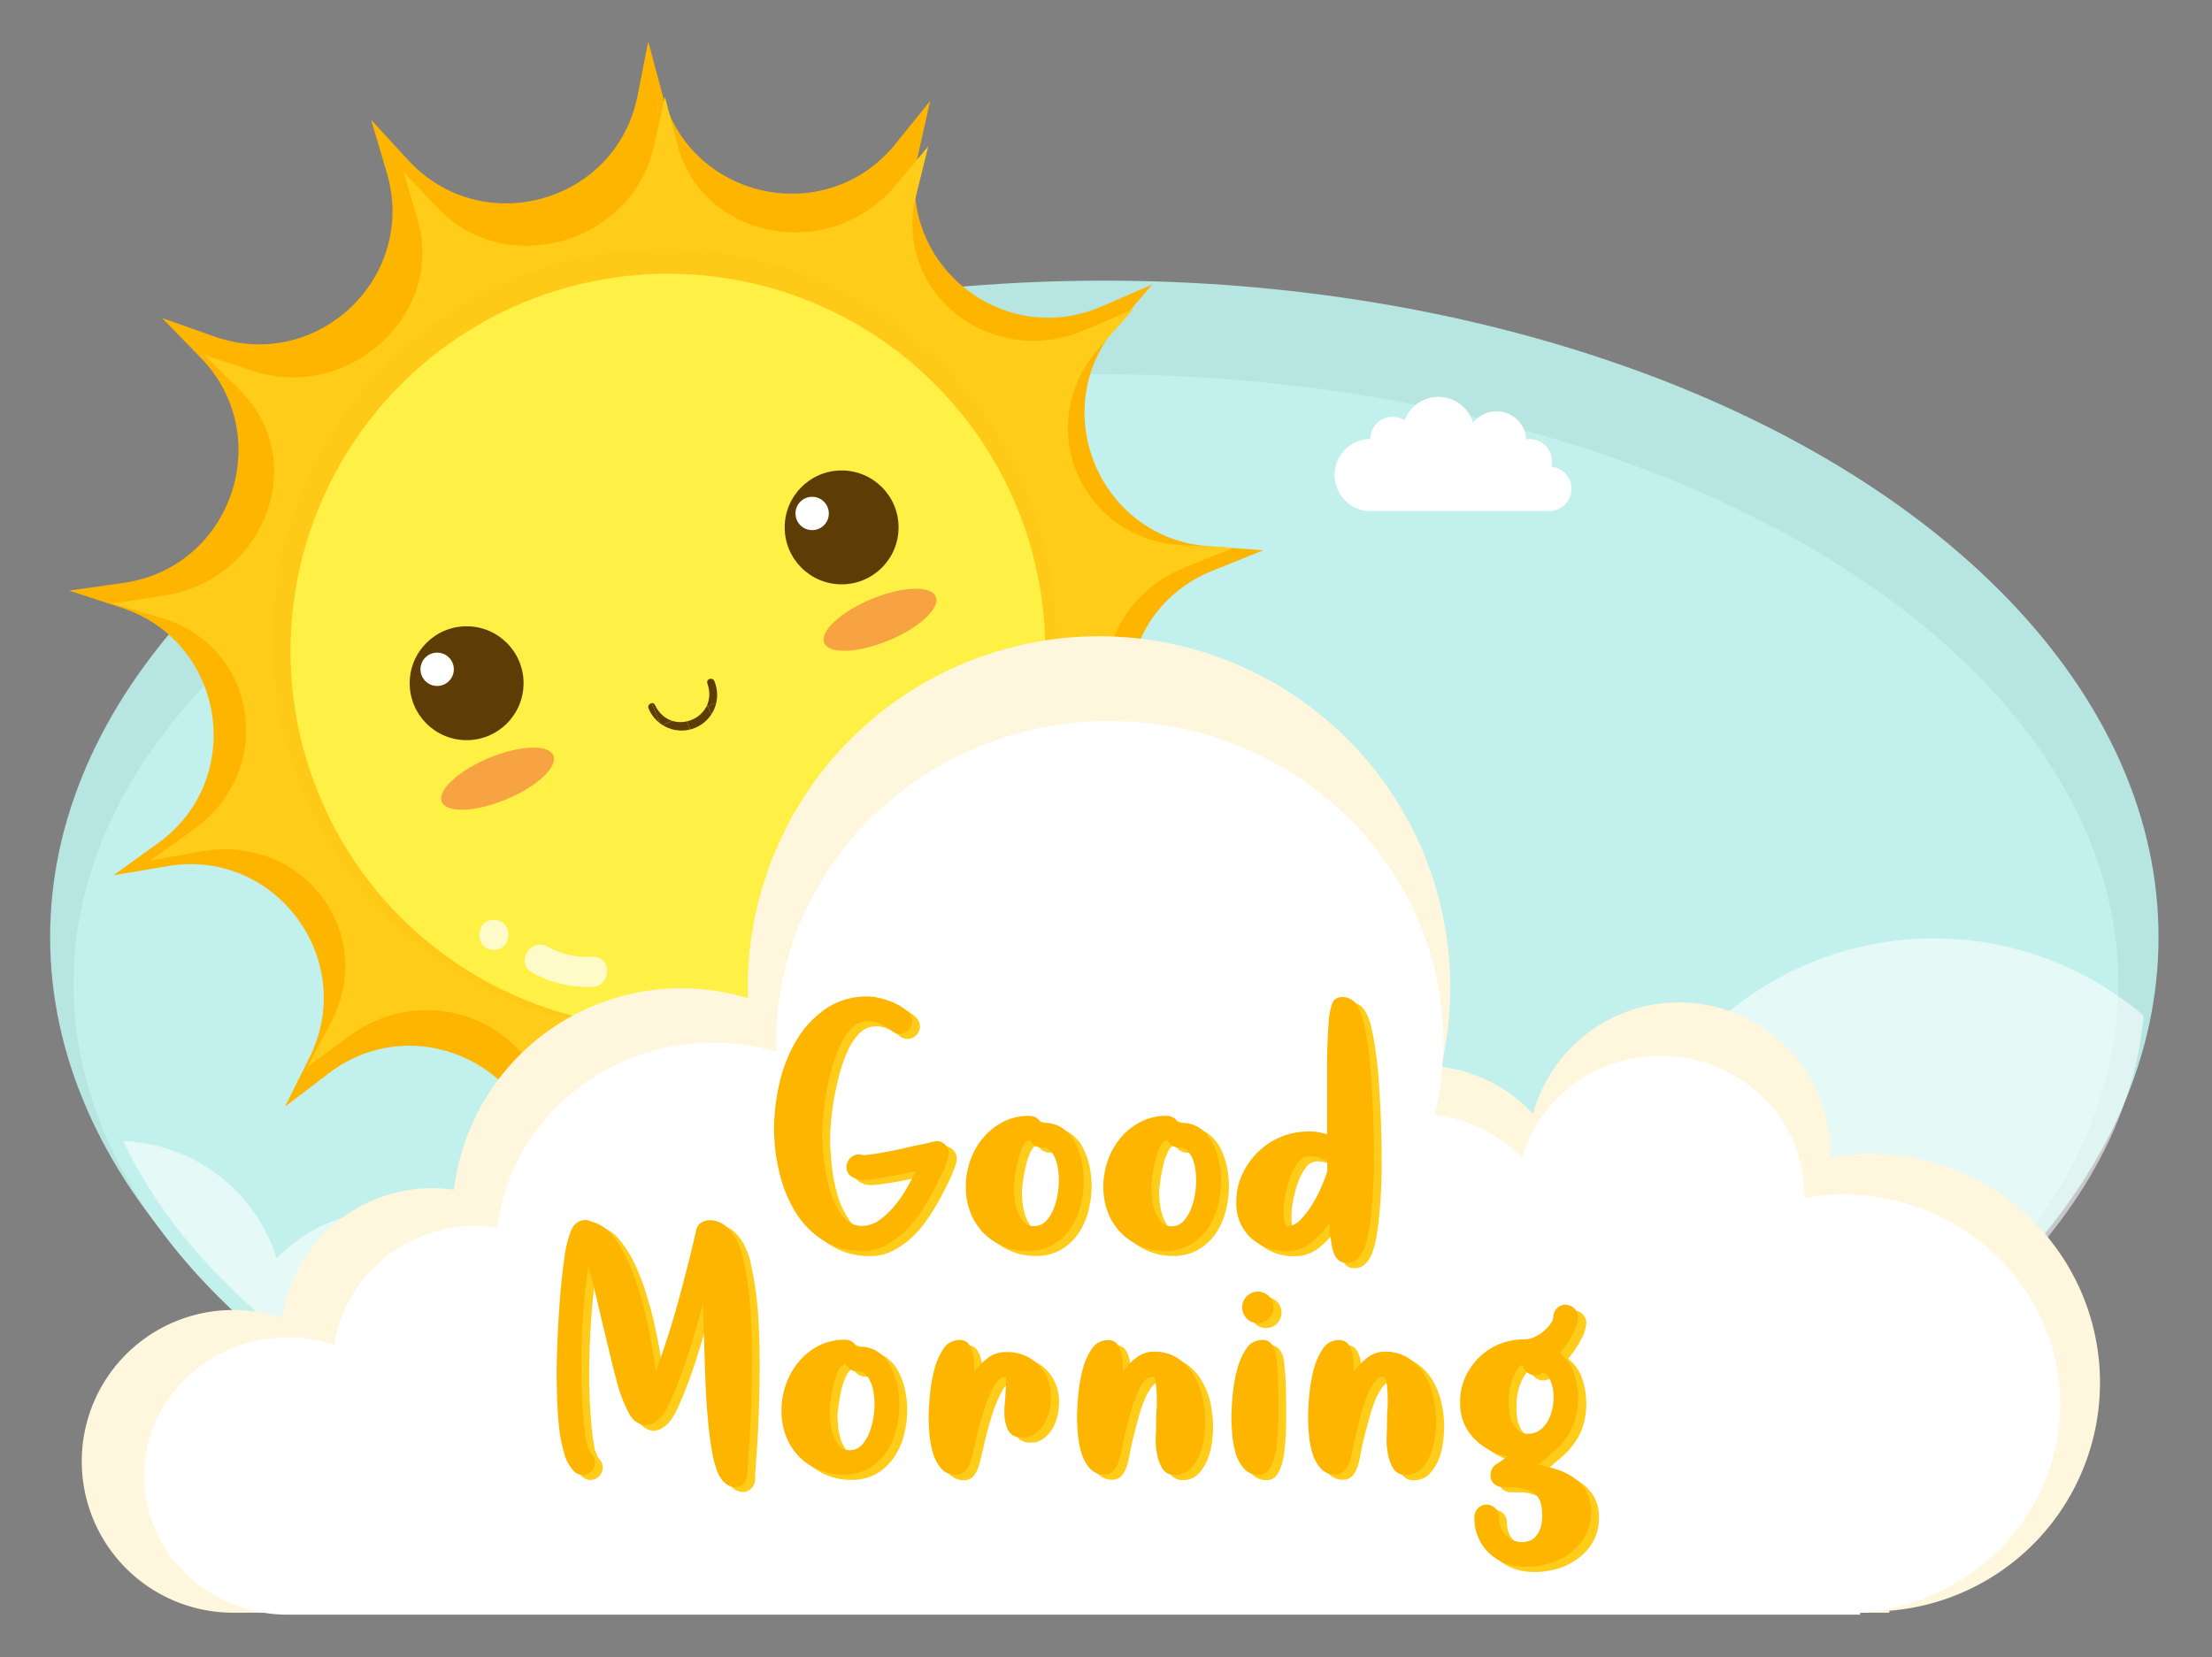 <svg xmlns="http://www.w3.org/2000/svg" xmlns:xlink="http://www.w3.org/1999/xlink" viewBox="0 0 662 496"><rect x="0" y="0" width="662" height="496" fill="#808080" stroke="none"/><defs><style>.cls-1{fill:none;}.cls-2{fill:#b7e5e2;}.cls-3{fill:#c2f0ed;}.cls-4,.cls-6{fill:#fff;}.cls-5{clip-path:url(#clip-path);}.cls-6{opacity:0.57;}.cls-7{fill:#fdb500;}.cls-8{fill:#ffcd19;}.cls-9{fill:#e5d439;}.cls-10{opacity:0.5;}.cls-11{fill:#ffca17;}.cls-12{fill:#fef045;}.cls-13{fill:#5d3c06;}.cls-14{fill:#f7a341;}.cls-15{clip-path:url(#clip-path-2);}.cls-16{opacity:0.71;}.cls-17{fill:#fff6de;}.cls-18{clip-path:url(#clip-path-3);}</style><clipPath id="clip-path"><ellipse class="cls-1" cx="334" cy="294.5" rx="308" ry="178.5"/></clipPath><clipPath id="clip-path-2"><path class="cls-1" d="M211.68,204.5C215.42,215,200.75,221.05,196,211c-.6-1.26-2.48-.16-1.88,1.1a10.66,10.66,0,0,0,19.69-8.19c-.47-1.31-2.57-.75-2.1.58Z"/></clipPath><clipPath id="clip-path-3"><ellipse class="cls-1" cx="1043" cy="294.5" rx="308" ry="178.5"/></clipPath></defs><title>Greeting-morning</title><g id="Layer_1" data-name="Layer 1"><ellipse class="cls-2" cx="330.5" cy="280.5" rx="315.5" ry="196.5"/><ellipse class="cls-3" cx="328" cy="294.5" rx="306" ry="182.5"/><path class="cls-4" d="M464.28,139.71a6.55,6.55,0,0,0,.2-1.6,6.67,6.67,0,0,0-6.66-6.67,7.33,7.33,0,0,0-1.06.09,8.91,8.91,0,0,0-15.92-5,10.78,10.78,0,0,0-20.45-.7,6.67,6.67,0,0,0-10.29,5.59,10.78,10.78,0,0,0-.71,21.53v0h54.18a6.66,6.66,0,0,0,.71-13.29Z"/><g class="cls-5"><path class="cls-6" d="M711.47,409.45a33,33,0,0,0-37.3-48.19,96.82,96.82,0,0,0-182.53-25.82,46.33,46.33,0,0,0-49.42,7.09,46.39,46.39,0,0,0-81.82-14.28,93.54,93.54,0,0,0-64.28-24.94c-30.9,0-58.16,14.38-74.37,36.28A46.35,46.35,0,0,0,149,375.92a46.37,46.37,0,0,0-66.19.75,50.2,50.2,0,1,0-95.08,32.17A33.07,33.07,0,0,0-44.55,441.9,33.1,33.1,0,0,0-11.45,475H704.89a33.1,33.1,0,0,0,6.58-65.55Z"/></g><path class="cls-7" d="M362.79,170.87l15.29-6.16-16.44-1.22C329,161.07,313,122.65,334.13,97.74l10.68-12.57-15.13,6.56c-30,13-62.09-13.53-54.91-45.43l3.61-16.09L268,43.05c-20.52,25.47-61.26,16.87-69.74-14.71L194,12.41l-3.19,16.18C184.5,60.68,144.43,72,122.24,48L111.06,35.86l4.69,15.81c9.31,31.35-20.92,60-51.72,49L48.49,95.18,60,107c22.81,23.44,9.37,62.85-23,67.46l-16.32,2.32,15.67,5.12c31.09,10.15,37.5,51.3,11,70.43L33.93,262l16.26-2.75c32.24-5.46,57,28,42.44,57.26l-7.36,14.75,13.12-10c26-19.82,63.52-1.72,64.19,31l.34,16.49,7-14.95c13.82-29.63,55.44-31,71.23-2.4l8,14.44-.78-16.47c-1.53-32.67,34.67-53.25,62-35.24L324,323.16l-8.34-14.23c-16.54-28.21,5.95-63.26,38.49-60l16.4,1.65-14-8.72C328.83,224.58,332.46,183.09,362.79,170.87Z"/><path class="cls-8" d="M354.71,169.78,369.16,164l-15.41-.83c-30.54-1.67-45-36.21-24.73-59.12l10.21-11.55-14.29,6.19c-28.34,12.27-58-11.26-50.76-40.27l3.64-14.63-9.9,11.8C248.27,78.93,210.2,71.8,202.76,43.33L199,29l-3.26,14.7c-6.45,29.16-44.21,40.06-64.63,18.66l-10.29-10.8L125,65.79C133.2,94,104.4,120.47,75.68,111L61.2,106.28l10.6,10.51c21,20.86,7.77,56.78-22.66,61.47l-15.35,2.37L48.41,185c29,8.7,34.34,45.86,9.16,63.61l-12.7,9,15.29-2.76c30.32-5.46,53,24.44,38.88,51.18L91.9,319.48l12.46-9.26c24.71-18.37,59.6-2.58,59.7,27l.05,14.93,6.78-13.65c13.44-27.06,52.49-29,66.84-3.32L245,348.15l-.46-14.91c-.91-29.56,33.37-48.79,58.67-32.91l12.75,8-7.59-12.75c-15.05-25.28,6.6-57.39,37.06-54.95l15.36,1.23-13-7.68C322,219,326.08,181.34,354.71,169.78Z"/><ellipse class="cls-9" cx="197.06" cy="195.68" rx="106.09" ry="105.99" transform="translate(-60.01 90.61) rotate(-22.57)"/><g class="cls-10"><path class="cls-4" d="M196.94,35.41s.05-6.7,0-6.7-.06,6.7,0,6.7Z"/></g><circle class="cls-11" cx="198.84" cy="191.71" r="117.23"/><ellipse class="cls-12" cx="199.88" cy="194.81" rx="112.96" ry="112.86" transform="translate(-59.46 91.63) rotate(-22.57)"/><circle class="cls-13" cx="139.65" cy="204.5" r="17.04"/><circle class="cls-4" cx="130.83" cy="200.33" r="4.99"/><circle class="cls-13" cx="251.88" cy="157.86" r="17.04"/><circle class="cls-4" cx="243.06" cy="153.69" r="4.99"/><ellipse class="cls-14" cx="148.92" cy="233.08" rx="18.07" ry="6.71" transform="translate(-78.05 75) rotate(-22.57)"/><ellipse class="cls-14" cx="263.37" cy="185.52" rx="18.07" ry="6.71" transform="translate(-51.03 115.28) rotate(-22.57)"/><g class="cls-15"><rect class="cls-1" x="207.2" y="195.57" width="7.61" height="7.61" transform="matrix(0.92, -0.38, 0.38, 0.92, -60.36, 96.25)"/><rect class="cls-13" x="207.2" y="195.57" width="7.61" height="7.61" transform="matrix(0.92, -0.38, 0.38, 0.92, -60.36, 96.25)"/><rect class="cls-1" x="210.12" y="202.6" width="7.61" height="7.61" transform="translate(-62.83 97.91) rotate(-22.57)"/><rect class="cls-13" x="210.12" y="202.6" width="7.61" height="7.61" transform="translate(-62.83 97.91) rotate(-22.57)"/><rect class="cls-1" x="213.04" y="209.63" width="7.61" height="7.61" transform="translate(-65.31 99.56) rotate(-22.57)"/><rect class="cls-13" x="213.04" y="209.63" width="7.61" height="7.61" transform="translate(-65.31 99.56) rotate(-22.57)"/><rect class="cls-1" x="200.17" y="198.49" width="7.61" height="7.61" transform="translate(-62.02 93.77) rotate(-22.57)"/><rect class="cls-13" x="200.17" y="198.49" width="7.61" height="7.61" transform="translate(-62.02 93.77) rotate(-22.57)"/><rect class="cls-1" x="203.09" y="205.53" width="7.61" height="7.61" transform="translate(-64.49 95.43) rotate(-22.57)"/><rect class="cls-13" x="203.09" y="205.53" width="7.61" height="7.61" transform="translate(-64.49 95.43) rotate(-22.57)"/><rect class="cls-1" x="206.01" y="212.56" width="7.61" height="7.61" transform="translate(-66.97 97.09) rotate(-22.57)"/><rect class="cls-13" x="206.01" y="212.56" width="7.61" height="7.61" transform="translate(-66.97 97.09) rotate(-22.57)"/><rect class="cls-1" x="208.94" y="219.59" width="7.61" height="7.61" transform="translate(-69.44 98.75) rotate(-22.57)"/><rect class="cls-13" x="208.94" y="219.59" width="7.61" height="7.61" transform="translate(-69.44 98.75) rotate(-22.57)"/><rect class="cls-1" x="193.14" y="201.42" width="7.61" height="7.61" transform="translate(-63.68 91.3) rotate(-22.57)"/><rect class="cls-13" x="193.14" y="201.42" width="7.61" height="7.61" transform="translate(-63.68 91.3) rotate(-22.57)"/><rect class="cls-1" x="196.06" y="208.45" width="7.61" height="7.61" transform="translate(-66.15 92.96) rotate(-22.57)"/><rect class="cls-13" x="196.06" y="208.45" width="7.61" height="7.61" transform="translate(-66.15 92.96) rotate(-22.57)"/><rect class="cls-1" x="198.98" y="215.48" width="7.61" height="7.61" transform="translate(-68.63 94.62) rotate(-22.57)"/><rect class="cls-13" x="198.98" y="215.48" width="7.61" height="7.61" transform="translate(-68.63 94.62) rotate(-22.57)"/><rect class="cls-1" x="186.11" y="204.34" width="7.61" height="7.61" transform="matrix(0.92, -0.38, 0.38, 0.92, -65.34, 88.82)"/><rect class="cls-13" x="186.11" y="204.34" width="7.61" height="7.61" transform="matrix(0.92, -0.38, 0.38, 0.92, -65.34, 88.82)"/><rect class="cls-1" x="189.03" y="211.37" width="7.61" height="7.61" transform="translate(-67.81 90.48) rotate(-22.57)"/><rect class="cls-13" x="189.03" y="211.37" width="7.61" height="7.61" transform="translate(-67.81 90.48) rotate(-22.57)"/><rect class="cls-1" x="191.95" y="218.4" width="7.61" height="7.61" transform="translate(-70.29 92.14) rotate(-22.57)"/><rect class="cls-13" x="191.95" y="218.4" width="7.61" height="7.61" transform="translate(-70.29 92.14) rotate(-22.57)"/></g><g class="cls-16"><path class="cls-4" d="M147.81,284.33c5.78,0,5.79-9,0-9s-5.79,9,0,9Z"/></g><g class="cls-16"><path class="cls-4" d="M159.24,291.09a34.25,34.25,0,0,0,18.12,4.29c5.76-.26,5.79-9.25,0-9a25.25,25.25,0,0,1-13.59-3.07c-5.07-2.78-9.61,5-4.53,7.76Z"/></g><path class="cls-17" d="M628.48,413.88A68.46,68.46,0,0,0,547.8,346.5c0-.37,0-.73,0-1.1a45.3,45.3,0,0,0-89-12,45.19,45.19,0,0,0-27.48-14.08A105.12,105.12,0,1,0,223.8,295.78c0,1,0,2,.08,3a68.5,68.5,0,0,0-88,57.34,45.26,45.26,0,0,0-51.39,38.45A45.3,45.3,0,1,0,69.9,482.71H565.44v-.59A68.46,68.46,0,0,0,628.48,413.88Z"/><path class="cls-4" d="M616.57,420.25c0-34.64-29.12-62.72-65-62.72a67,67,0,0,0-11.59,1c0-.34,0-.68,0-1,0-22.91-19.26-41.49-43-41.49-19.81,0-36.49,12.93-41.48,30.52a43.41,43.41,0,0,0-26.09-12.9,93.09,93.09,0,0,0,2.55-21.57c0-53.18-44.7-96.29-99.83-96.29s-99.83,43.11-99.83,96.29c0,.91.05,1.81.08,2.72a67.39,67.39,0,0,0-19-2.72c-33.28,0-60.71,24.13-64.55,55.23a45.39,45.39,0,0,0-6.21-.44c-21.7,0-39.65,15.51-42.59,35.67a44.24,44.24,0,0,0-13.9-2.23c-23.75,0-43,18.57-43,41.49s19.26,41.49,43,41.49H556.7v-.54C590.2,480.22,616.57,453.22,616.57,420.25Z"/><path class="cls-8" d="M275.34,307.27a3.79,3.79,0,0,1-3.7,3.7,3.64,3.64,0,0,1-2.22-.74q-4.07-3.21-7.4-3a6.52,6.52,0,0,0-4.75,2,18,18,0,0,0-3.52,5.25,44.55,44.55,0,0,0-2.53,7.09q-1,3.89-1.66,7.59c-.42,2.47-.7,4.77-.87,6.91s-.24,3.83-.24,5.06q0,2.6.43,7.16a51.56,51.56,0,0,0,1.66,9,25,25,0,0,0,3.58,7.77,7.43,7.43,0,0,0,6.05,3.45,9.06,9.06,0,0,0,5.3-1.72,23.1,23.1,0,0,0,4.57-4.26,36.34,36.34,0,0,0,3.7-5.37q1.61-2.83,2.71-5.06c-2,.42-4,.83-6,1.24s-4.05.74-6.11,1a22.84,22.84,0,0,1-3.7.37,6.44,6.44,0,0,1-3.39-.92,3.25,3.25,0,0,1-1.55-3,3.81,3.81,0,0,1,3.71-3.71,4.24,4.24,0,0,1,1.23.25c.33,0,1.3-.1,2.9-.31s4.42-.72,8.45-1.54c1.32-.33,2.55-.62,3.7-.86s2.18-.46,3.09-.62c1.07-.25,2.05-.49,3-.74a1.4,1.4,0,0,0,.43-.06,1.44,1.44,0,0,1,.43-.06,3.51,3.51,0,0,1,2.66,1.11,3.64,3.64,0,0,1,1.05,2.59,9.78,9.78,0,0,1-.81,3.08q-.79,2.1-1.91,4.38c-.74,1.53-1.48,3-2.22,4.32s-1.28,2.28-1.6,2.78a48.13,48.13,0,0,1-3.46,5.18,29.21,29.21,0,0,1-4.38,4.63,24.35,24.35,0,0,1-5.24,3.39,14.07,14.07,0,0,1-6.17,1.36,21.37,21.37,0,0,1-12.22-3.4,26.67,26.67,0,0,1-8.2-8.7,40.7,40.7,0,0,1-4.63-11.72A55.62,55.62,0,0,1,234,339.6a61.87,61.87,0,0,1,1.54-13.39,44.42,44.42,0,0,1,4.94-12.83,30.43,30.43,0,0,1,8.76-9.69,21.82,21.82,0,0,1,13-3.82,16.4,16.4,0,0,1,3.52.49,22.32,22.32,0,0,1,4.32,1.48,15.2,15.2,0,0,1,3.7,2.34A4,4,0,0,1,275.34,307.27Z"/><path class="cls-8" d="M310.39,335.53a3.77,3.77,0,0,1,2.28.67,3.05,3.05,0,0,1,1.17,1.42h1a9.26,9.26,0,0,1,5.61,1.67,12.14,12.14,0,0,1,3.64,4.26,21.14,21.14,0,0,1,2,5.67,29.74,29.74,0,0,1,.61,5.8,31.22,31.22,0,0,1-.86,7,21.53,21.53,0,0,1-2.84,6.79,16.34,16.34,0,0,1-5.24,5.12,14.77,14.77,0,0,1-8,2,18.34,18.34,0,0,1-7-1.36,17.74,17.74,0,0,1-9.88-9.87,21,21,0,0,1-1.48-8,23.56,23.56,0,0,1,1.36-7.9,21.28,21.28,0,0,1,3.89-6.78,19.5,19.5,0,0,1,6-4.76A16.83,16.83,0,0,1,310.39,335.53Zm3.82,9.5a3.89,3.89,0,0,1-3.58-2.23q-1.23,0-2.16,1.92A20.64,20.64,0,0,0,307,349c-.37,1.6-.66,3.19-.86,4.75a29.23,29.23,0,0,0-.31,3.08c0,.33,0,1.11.12,2.35a21.44,21.44,0,0,0,.68,3.94,11,11,0,0,0,1.79,3.77,4.06,4.06,0,0,0,3.46,1.66,4.65,4.65,0,0,0,3.51-1.48,11.14,11.14,0,0,0,2.29-3.64,21.22,21.22,0,0,0,1.23-4.5,26.15,26.15,0,0,0,.37-4.07,27.5,27.5,0,0,0-.18-2.9,15,15,0,0,0-.74-3.21,8.16,8.16,0,0,0-1.55-2.65A3.3,3.3,0,0,0,314.21,345Z"/><path class="cls-8" d="M351.47,335.53a3.79,3.79,0,0,1,2.29.67,3.18,3.18,0,0,1,1.17,1.42h1a9.26,9.26,0,0,1,5.61,1.67,12.24,12.24,0,0,1,3.64,4.26,21.13,21.13,0,0,1,2,5.67,29,29,0,0,1,.62,5.8,31.22,31.22,0,0,1-.86,7,21.77,21.77,0,0,1-2.84,6.79,16.44,16.44,0,0,1-5.24,5.12,14.77,14.77,0,0,1-8,2,18.43,18.43,0,0,1-7-1.36,17.68,17.68,0,0,1-9.87-9.87,21,21,0,0,1-1.48-8,23.31,23.31,0,0,1,1.36-7.9,21.09,21.09,0,0,1,3.89-6.78,19.5,19.5,0,0,1,6-4.76A16.82,16.82,0,0,1,351.47,335.53Zm3.83,9.5a3.89,3.89,0,0,1-3.58-2.23q-1.23,0-2.16,1.92a20.64,20.64,0,0,0-1.48,4.32c-.37,1.6-.66,3.19-.86,4.75a29.23,29.23,0,0,0-.31,3.08c0,.33,0,1.11.12,2.35a20.63,20.63,0,0,0,.68,3.94,11,11,0,0,0,1.79,3.77,4,4,0,0,0,3.45,1.66,4.67,4.67,0,0,0,3.52-1.48,11,11,0,0,0,2.28-3.64A20.66,20.66,0,0,0,360,359a26.15,26.15,0,0,0,.37-4.07,25.29,25.29,0,0,0-.19-2.9,13.88,13.88,0,0,0-.74-3.21,8,8,0,0,0-1.54-2.65A3.3,3.3,0,0,0,355.3,345Z"/><path class="cls-8" d="M387.63,376a15.48,15.48,0,0,1-11.05-4,14,14,0,0,1-4.25-10.68,19.14,19.14,0,0,1,1.79-8.26,22.87,22.87,0,0,1,4.75-6.73,21.07,21.07,0,0,1,6.91-4.5,21.7,21.7,0,0,1,8.26-1.61,17,17,0,0,1,5.43.87V320.72q0-7.28.62-14.69A19.51,19.51,0,0,1,401,302c.45-1.31,1.55-2,3.27-2a6.1,6.1,0,0,1,2,.49,5.2,5.2,0,0,1,2.41,2.35,17.91,17.91,0,0,1,1.85,5.18q.74,3.33,1.29,7.46t.87,8.76c.2,3.09.37,6,.49,8.83s.2,5.36.25,7.71.06,4.22.06,5.61a160.26,160.26,0,0,1-1.11,21.1c-.17,1-.37,2.18-.62,3.58a21.74,21.74,0,0,1-1.11,4,9.52,9.52,0,0,1-2,3.21,4.43,4.43,0,0,1-3.34,1.3,3.52,3.52,0,0,1-2.22-.68,4.72,4.72,0,0,1-1.35-1.73,9.82,9.82,0,0,1-.74-2.22,21.58,21.58,0,0,1-.37-2.28,11.1,11.1,0,0,1-.31-2.23c0-.82-.11-1.72-.19-2.71a27.23,27.23,0,0,1-5.37,5.74A11.15,11.15,0,0,1,387.63,376Zm-1.11-12.34V365a10.91,10.91,0,0,0,.12,1.61A6.12,6.12,0,0,0,387,368c.16.41.37.61.62.61a5.52,5.52,0,0,0,3.88-1.91,24.61,24.61,0,0,0,3.58-4.63,40.34,40.34,0,0,0,2.84-5.49q1.17-2.78,1.67-4.38v-3a11.09,11.09,0,0,0-5.43-1.6,4.23,4.23,0,0,0-3.34,1.91,16.07,16.07,0,0,0-2.4,4.57,35.32,35.32,0,0,0-1.42,5.36A25.07,25.07,0,0,0,386.52,363.66Z"/><path class="cls-8" d="M182.78,398.11c-.66-2.88-1.32-5.71-2-8.51s-1.31-5.39-2-7.78a2.19,2.19,0,0,1-.19-.61,2.29,2.29,0,0,0-.18-.62q-1.11,8.15-1.61,16.23T176.36,413q0,1.72.12,5.25t.44,7.28q.3,3.76.86,6.91a9.1,9.1,0,0,0,1.54,4.25,3.71,3.71,0,0,1-2.59,6.3,3.49,3.49,0,0,1-2.71-1.24,12.39,12.39,0,0,1-2.9-5.55,45.53,45.53,0,0,1-1.48-8c-.29-2.84-.48-5.65-.56-8.45s-.12-5.1-.12-6.91q0-3.82.24-10t.74-12.52c.33-4.24.76-8.22,1.3-12a34.08,34.08,0,0,1,2-8.45,5.16,5.16,0,0,1,2.16-2.65,4.88,4.88,0,0,1,2-.56,4.52,4.52,0,0,1,2,.49,10.86,10.86,0,0,1,5.73,3.64,32.54,32.54,0,0,1,4.57,7,64.17,64.17,0,0,1,3.58,9c1,3.26,1.89,6.46,2.59,9.63s1.27,6.11,1.73,8.82.8,4.94,1,6.66q3.83-10.37,6.73-21t5.37-21.22a3.25,3.25,0,0,1,1.35-2.16,4.11,4.11,0,0,1,2.47-.81,7.32,7.32,0,0,1,5,1.79,14.29,14.29,0,0,1,3.33,4.38,22.82,22.82,0,0,1,1.91,5.56q.61,3,1,5.18a114.5,114.5,0,0,1,1.3,12.34q.3,6.17.3,12.46,0,4.81-.12,9.56t-.31,8.89c-.12,2.75-.27,5.24-.43,7.46s-.29,4.07-.37,5.55a18.63,18.63,0,0,0-.12,2v1.11a4,4,0,0,1-1.18,2.53,3.44,3.44,0,0,1-2.52,1.05,3.9,3.9,0,0,1-1.73-.37,6,6,0,0,1-2.1-1.67,11,11,0,0,1-1.79-3.45,36.54,36.54,0,0,1-1.42-5.86q-.61-3.58-1.11-9-.62-6.92-.86-14.87t-.5-15.49q0-1.11-.06-2.22c0-.74-.06-1.44-.06-2.09Q211,398.36,209,404.9t-4.63,13c-.41,1-.88,2.08-1.42,3.27a23.66,23.66,0,0,1-1.85,3.4,9.7,9.7,0,0,1-2.53,2.65,5.63,5.63,0,0,1-3.33,1.05,6.37,6.37,0,0,1-4.5-3.39,40.8,40.8,0,0,1-3.27-8c-.74-2.63-1.51-5.57-2.29-8.83S183.6,401.49,182.78,398.11Z"/><path class="cls-8" d="M255.21,402.55a3.78,3.78,0,0,1,2.28.68,3.18,3.18,0,0,1,1.17,1.42h1a9.26,9.26,0,0,1,5.61,1.67,12.19,12.19,0,0,1,3.64,4.25,21.21,21.21,0,0,1,2,5.68,29.74,29.74,0,0,1,.61,5.8,31.29,31.29,0,0,1-.86,7,21.63,21.63,0,0,1-2.84,6.79,16.44,16.44,0,0,1-5.24,5.12,14.77,14.77,0,0,1-8,2,18.53,18.53,0,0,1-7-1.36,17.66,17.66,0,0,1-9.88-9.87,21,21,0,0,1-1.48-8,23.31,23.31,0,0,1,1.36-7.9,21.25,21.25,0,0,1,3.89-6.79,19.61,19.61,0,0,1,6-4.75A16.83,16.83,0,0,1,255.21,402.55Zm3.82,9.5a3.9,3.9,0,0,1-3.58-2.22q-1.23,0-2.16,1.92a20.64,20.64,0,0,0-1.48,4.32,48,48,0,0,0-.86,4.75,29.23,29.23,0,0,0-.31,3.08q0,.5.12,2.34a20.59,20.59,0,0,0,.68,3.95,11,11,0,0,0,1.79,3.77,4.06,4.06,0,0,0,3.46,1.66,4.65,4.65,0,0,0,3.51-1.48,11.24,11.24,0,0,0,2.29-3.64,21.38,21.38,0,0,0,1.23-4.5,26.15,26.15,0,0,0,.37-4.07,25.15,25.15,0,0,0-.19-2.9,13.88,13.88,0,0,0-.74-3.21,8,8,0,0,0-1.54-2.65A3.28,3.28,0,0,0,259,412.05Z"/><path class="cls-8" d="M303,424.39c0-.65,0-1.6.12-2.83s.16-2.43.25-3.58.12-2.16.12-3-.08-1.29-.25-1.29c-1.31,0-2.51,1-3.58,3.08a44.62,44.62,0,0,0-2.89,7.22c-.87,2.76-1.61,5.51-2.23,8.27s-1.13,4.87-1.54,6.35a9.06,9.06,0,0,1-1.54,3.09,3.61,3.61,0,0,1-3,1.36,5.52,5.52,0,0,1-4.38-1.92,12.08,12.08,0,0,1-2.47-4.62,27.69,27.69,0,0,1-1.05-5.68c-.17-2-.25-3.62-.25-4.94s.1-3.39.31-6a50.71,50.71,0,0,1,1.23-7.71,21.53,21.53,0,0,1,2.78-6.67,5.64,5.64,0,0,1,4.94-2.83,3.17,3.17,0,0,1,2.59,1.05,7.12,7.12,0,0,1,1.29,2.53,13,13,0,0,1,.5,3.08c0,1.07.1,2,.18,2.71a20.09,20.09,0,0,1,4-4.07,8.64,8.64,0,0,1,5.37-1.72,13,13,0,0,1,9.75,3.82,13.59,13.59,0,0,1,3.7,9.87,17.76,17.76,0,0,1-.49,3.95,13.22,13.22,0,0,1-1.55,3.83,10.07,10.07,0,0,1-2.65,2.9,6.3,6.3,0,0,1-3.82,1.17q-3.21,0-4.32-2.35A11.67,11.67,0,0,1,303,424.39Z"/><path class="cls-8" d="M348.36,427.23c0-.82,0-2,.13-3.51s.1-3,.06-4.51a34.12,34.12,0,0,0-.31-3.89c-.17-1.11-.49-1.66-1-1.66a3.27,3.27,0,0,0-2.53,1.48,16.65,16.65,0,0,0-2.16,3.82,44.61,44.61,0,0,0-1.79,5.25c-.53,1.93-1,3.8-1.48,5.61s-.82,3.5-1.11,5.06a32.67,32.67,0,0,1-.8,3.58,9.15,9.15,0,0,1-1.54,3.09,3.6,3.6,0,0,1-3,1.35,5.51,5.51,0,0,1-4.38-1.91,12.12,12.12,0,0,1-2.47-4.63,27.59,27.59,0,0,1-1.05-5.67c-.17-2-.25-3.62-.25-4.94s.1-3.39.31-6a51,51,0,0,1,1.23-7.72,20.72,20.72,0,0,1,2.78-6.6,5.67,5.67,0,0,1,4.94-2.77,3.29,3.29,0,0,1,2.59,1,6.52,6.52,0,0,1,1.29,2.47,12.63,12.63,0,0,1,.5,3.09c0,1.07.1,2,.18,2.83a18,18,0,0,1,3.95-4.13,8.53,8.53,0,0,1,5.31-1.79,12.28,12.28,0,0,1,7.09,2,15.88,15.88,0,0,1,4.75,5.06,22.11,22.11,0,0,1,2.66,6.78,34.15,34.15,0,0,1,.8,7.16,38,38,0,0,1-.37,4.75,20.17,20.17,0,0,1-1.42,5.24,13.1,13.1,0,0,1-2.78,4.2A6,6,0,0,1,354,443a4.12,4.12,0,0,1-3.76-1.85,12.58,12.58,0,0,1-1.67-4.45,22.38,22.38,0,0,1-.37-5.24Q348.36,428.84,348.36,427.23Z"/><path class="cls-8" d="M383.53,438.58a9.24,9.24,0,0,1-1.54,3.09,3.62,3.62,0,0,1-3,1.36,5.52,5.52,0,0,1-4.38-1.92,12.06,12.06,0,0,1-2.46-4.62,27.69,27.69,0,0,1-1.05-5.68c-.17-2-.25-3.62-.25-4.94s.1-3.39.31-6a49.49,49.49,0,0,1,1.23-7.71,21.53,21.53,0,0,1,2.78-6.67,5.64,5.64,0,0,1,4.93-2.83,3.36,3.36,0,0,1,2.84,1.29,6.45,6.45,0,0,1,1.24,3,66.89,66.89,0,0,1,.61,6.91c.08,2.3.13,4.6.13,6.91v3.88c0,1.61-.05,3.27-.13,5s-.22,3.39-.43,5A20.51,20.51,0,0,1,383.53,438.58Zm0-45.65a4.64,4.64,0,1,1-1.36-3.33A4.49,4.49,0,0,1,383.53,392.93Z"/><path class="cls-8" d="M417.46,427.23c0-.82,0-2,.13-3.51s.1-3,.06-4.51a36.58,36.58,0,0,0-.31-3.89c-.17-1.11-.5-1.66-1-1.66a3.26,3.26,0,0,0-2.53,1.48,16.65,16.65,0,0,0-2.16,3.82,44.61,44.61,0,0,0-1.79,5.25c-.53,1.93-1,3.8-1.48,5.61s-.82,3.5-1.11,5.06a35.22,35.22,0,0,1-.8,3.58,9.34,9.34,0,0,1-1.54,3.09,3.61,3.61,0,0,1-3,1.35,5.51,5.51,0,0,1-4.38-1.91,12.1,12.1,0,0,1-2.46-4.63,27.59,27.59,0,0,1-1.05-5.67c-.17-2-.25-3.62-.25-4.94s.1-3.39.31-6a49.81,49.81,0,0,1,1.23-7.72,20.72,20.72,0,0,1,2.78-6.6,5.67,5.67,0,0,1,4.93-2.77,3.3,3.3,0,0,1,2.6,1,6.52,6.52,0,0,1,1.29,2.47,12.62,12.62,0,0,1,.49,3.09c.05,1.07.11,2,.19,2.83a18,18,0,0,1,4-4.13,8.52,8.52,0,0,1,5.3-1.79,12.29,12.29,0,0,1,7.1,2,15.88,15.88,0,0,1,4.75,5.06,22.09,22.09,0,0,1,2.65,6.78,33.49,33.49,0,0,1,.8,7.16,36.13,36.13,0,0,1-.37,4.75,20.16,20.16,0,0,1-1.41,5.24,13.1,13.1,0,0,1-2.78,4.2,6,6,0,0,1-4.44,1.73,4.14,4.14,0,0,1-3.77-1.85,12.77,12.77,0,0,1-1.66-4.45,22.38,22.38,0,0,1-.37-5.24Q417.46,428.84,417.46,427.23Z"/><path class="cls-8" d="M459.29,470.54q-7,0-11.35-4.19a14.33,14.33,0,0,1-4.32-10.74,3.64,3.64,0,0,1,1.05-2.59,3.49,3.49,0,0,1,2.65-1.11,3.79,3.79,0,0,1,3.7,3.7,7.4,7.4,0,0,0,2,5.49,6.64,6.64,0,0,0,4.87,2,7.43,7.43,0,0,0,2-.31,4.59,4.59,0,0,0,1.91-1.17,7,7,0,0,0,1.48-2.41,11.36,11.36,0,0,0,.62-4.13q0-4.94-2.35-6.54a13,13,0,0,0-6.66-1.85H452.5a4.34,4.34,0,0,1-2.9-1,3.21,3.21,0,0,1-1.05-2.84,3.65,3.65,0,0,1,1.61-3c.16-.08.55-.33,1.17-.74s1.38-.94,2.28-1.6A19.56,19.56,0,0,1,443.43,432a15.05,15.05,0,0,1-4-10.85,17.55,17.55,0,0,1,1.55-7.35,19.29,19.29,0,0,1,4.13-5.92,19.1,19.1,0,0,1,13.33-5.37,7.77,7.77,0,0,0,3.33-.74A11.31,11.31,0,0,0,464.6,400a11.91,11.91,0,0,0,2-2.22,3.64,3.64,0,0,0,.74-1.85,3.64,3.64,0,0,1,1.05-2.59,3.49,3.49,0,0,1,2.65-1.11,3.79,3.79,0,0,1,3.7,3.7,11.2,11.2,0,0,1-.92,3.76,31.54,31.54,0,0,1-4.51,7,12.6,12.6,0,0,1,4.2,6,22.45,22.45,0,0,1,1.23,7.22,22.68,22.68,0,0,1-.86,6.54,18.89,18.89,0,0,1-2.47,5.18,23.87,23.87,0,0,1-3.82,4.32c-1.48,1.32-3.09,2.67-4.81,4.07a43,43,0,0,1,6,1.61,17.4,17.4,0,0,1,5,2.65,12.64,12.64,0,0,1,3.45,4.07,12.14,12.14,0,0,1,1.3,5.86,14.29,14.29,0,0,1-1.79,7.28,16.25,16.25,0,0,1-4.63,5.12,20.36,20.36,0,0,1-6.23,3A23.84,23.84,0,0,1,459.29,470.54Zm-5.43-49.23c0,.58,0,1.38.12,2.41a10.8,10.8,0,0,0,.74,3.08,8.11,8.11,0,0,0,1.79,2.71,4.22,4.22,0,0,0,3.15,1.18,5.76,5.76,0,0,0,3.52-1.05,8.68,8.68,0,0,0,2.34-2.65,12.45,12.45,0,0,0,1.36-3.52,16.45,16.45,0,0,0,.43-3.64,18.63,18.63,0,0,0-.12-2,11.09,11.09,0,0,0-.5-2.22,8.12,8.12,0,0,0-1-2,3.49,3.49,0,0,0-1.48-1.3,3.6,3.6,0,0,1-2.47.87,3.52,3.52,0,0,1-2.41-.93,3.88,3.88,0,0,1-1.29-2.28q-1.37.5-2.78,3.64A18.66,18.66,0,0,0,453.86,421.31Z"/><path class="cls-7" d="M273,305.71a3.58,3.58,0,0,1-1.11,2.6,3.54,3.54,0,0,1-2.59,1.11,3.64,3.64,0,0,1-2.22-.74c-2.72-2.14-5.18-3.13-7.4-3a6.49,6.49,0,0,0-4.75,2,18.13,18.13,0,0,0-3.52,5.24,44.67,44.67,0,0,0-2.53,7.1q-1.05,3.89-1.67,7.59t-.86,6.91c-.17,2.14-.25,3.82-.25,5.06,0,1.72.15,4.11.43,7.15a52.17,52.17,0,0,0,1.67,9,25,25,0,0,0,3.58,7.77,7.41,7.41,0,0,0,6.05,3.46,9.09,9.09,0,0,0,5.3-1.73,23.1,23.1,0,0,0,4.57-4.26,37,37,0,0,0,3.7-5.36q1.61-2.83,2.71-5.06l-6,1.23c-2,.41-4.05.74-6.11,1a22.84,22.84,0,0,1-3.7.37,6.4,6.4,0,0,1-3.39-.93,3.24,3.24,0,0,1-1.55-3,3.79,3.79,0,0,1,3.7-3.7,3.93,3.93,0,0,1,1.24.25c.33,0,1.29-.11,2.9-.31s4.42-.72,8.45-1.55c1.32-.32,2.55-.61,3.7-.86s2.18-.45,3.09-.62c1.07-.24,2.05-.49,3-.74a1.4,1.4,0,0,0,.43-.06,1.4,1.4,0,0,1,.43-.06,3.51,3.51,0,0,1,2.66,1.11,3.69,3.69,0,0,1,1,2.59,9.73,9.73,0,0,1-.8,3.09q-.8,2.1-1.91,4.38T279,357.11c-.74,1.35-1.28,2.28-1.61,2.77a46.11,46.11,0,0,1-3.45,5.18,29.67,29.67,0,0,1-4.38,4.63,24.22,24.22,0,0,1-5.25,3.4,14.13,14.13,0,0,1-6.16,1.35A21.42,21.42,0,0,1,246,371.05a26.8,26.8,0,0,1-8.21-8.7,40.8,40.8,0,0,1-4.62-11.72A55.7,55.7,0,0,1,231.65,338a61.94,61.94,0,0,1,1.54-13.39,44.92,44.92,0,0,1,4.93-12.83,30.65,30.65,0,0,1,8.77-9.68,21.81,21.81,0,0,1,13-3.83,17.06,17.06,0,0,1,3.52.49,23,23,0,0,1,4.32,1.48,14.93,14.93,0,0,1,3.7,2.35A4,4,0,0,1,273,305.71Z"/><path class="cls-7" d="M308,334a3.79,3.79,0,0,1,2.29.68,3.08,3.08,0,0,1,1.17,1.42h1a9.25,9.25,0,0,1,5.61,1.66,12.24,12.24,0,0,1,3.64,4.26,21.2,21.2,0,0,1,2,5.68,29,29,0,0,1,.62,5.8,31.29,31.29,0,0,1-.86,7,21.87,21.87,0,0,1-2.84,6.79,16.65,16.65,0,0,1-5.24,5.12,14.85,14.85,0,0,1-8,2,18.57,18.57,0,0,1-7-1.35,18.13,18.13,0,0,1-5.86-3.83,17.92,17.92,0,0,1-4-6.05,20.91,20.91,0,0,1-1.48-8,23.3,23.3,0,0,1,1.36-7.89,21.14,21.14,0,0,1,3.89-6.79,19.47,19.47,0,0,1,6-4.75A16.82,16.82,0,0,1,308,334Zm3.83,9.5a3.9,3.9,0,0,1-3.58-2.22c-.82,0-1.54.64-2.16,1.91a20.47,20.47,0,0,0-1.48,4.32c-.37,1.61-.66,3.19-.86,4.75a29.33,29.33,0,0,0-.31,3.09q0,.49.12,2.34a20.72,20.72,0,0,0,.68,3.95,11,11,0,0,0,1.79,3.76A4,4,0,0,0,309.5,367a4.67,4.67,0,0,0,3.52-1.48,11.06,11.06,0,0,0,2.28-3.64,20.74,20.74,0,0,0,1.24-4.51,27.33,27.33,0,0,0,.37-4.07,25.29,25.29,0,0,0-.19-2.9,13.88,13.88,0,0,0-.74-3.21,8.07,8.07,0,0,0-1.54-2.65A3.3,3.3,0,0,0,311.85,343.47Z"/><path class="cls-7" d="M349.11,334a3.74,3.74,0,0,1,2.28.68,3,3,0,0,1,1.18,1.42h1a9.28,9.28,0,0,1,5.62,1.66,12.24,12.24,0,0,1,3.64,4.26,21.2,21.2,0,0,1,2,5.68,29.71,29.71,0,0,1,.62,5.8,31.29,31.29,0,0,1-.86,7,21.87,21.87,0,0,1-2.84,6.79,16.58,16.58,0,0,1-5.25,5.12,14.82,14.82,0,0,1-7.95,2,18.57,18.57,0,0,1-7-1.35,18.13,18.13,0,0,1-5.86-3.83,17.78,17.78,0,0,1-4-6.05,20.73,20.73,0,0,1-1.48-8,23.3,23.3,0,0,1,1.36-7.89,21.3,21.3,0,0,1,3.88-6.79,19.62,19.62,0,0,1,6-4.75A16.76,16.76,0,0,1,349.11,334Zm3.83,9.5a3.89,3.89,0,0,1-3.58-2.22c-.82,0-1.54.64-2.16,1.91a20.47,20.47,0,0,0-1.48,4.32c-.37,1.61-.66,3.19-.86,4.75a29.33,29.33,0,0,0-.31,3.09q0,.49.12,2.34a20.72,20.72,0,0,0,.68,3.95,10.8,10.8,0,0,0,1.79,3.76,4,4,0,0,0,3.45,1.67,4.67,4.67,0,0,0,3.52-1.48,11.22,11.22,0,0,0,2.28-3.64,20.74,20.74,0,0,0,1.24-4.51,27.33,27.33,0,0,0,.37-4.07,27.79,27.79,0,0,0-.19-2.9,13.88,13.88,0,0,0-.74-3.21,8.07,8.07,0,0,0-1.54-2.65A3.32,3.32,0,0,0,352.94,343.47Z"/><path class="cls-7" d="M385.26,374.44a15.43,15.43,0,0,1-11-4A14,14,0,0,1,370,359.76a19.33,19.33,0,0,1,1.79-8.27,22.88,22.88,0,0,1,4.75-6.72,21.14,21.14,0,0,1,6.91-4.51,21.94,21.94,0,0,1,8.27-1.6,17.24,17.24,0,0,1,5.43.86V319.16q0-7.28.62-14.68a19.23,19.23,0,0,1,.92-4.07q.68-2,3.27-2a6.22,6.22,0,0,1,2,.5,5.21,5.21,0,0,1,2.4,2.34,17.72,17.72,0,0,1,1.85,5.18c.5,2.23.93,4.71,1.3,7.47s.66,5.68.86,8.76.37,6,.5,8.82.2,5.37.24,7.71.07,4.22.07,5.62a160.37,160.37,0,0,1-1.11,21.1c-.17,1-.37,2.18-.62,3.58a22,22,0,0,1-1.11,4,9.59,9.59,0,0,1-2,3.2A4.35,4.35,0,0,1,403,378a3.52,3.52,0,0,1-2.22-.68,4.66,4.66,0,0,1-1.36-1.73,10.16,10.16,0,0,1-.74-2.22c-.16-.78-.29-1.54-.37-2.28a12.77,12.77,0,0,1-.31-2.22c0-.82-.1-1.73-.18-2.71a27,27,0,0,1-5.37,5.73A11.18,11.18,0,0,1,385.26,374.44Zm-1.11-12.34v1.3a9.59,9.59,0,0,0,.13,1.6,6,6,0,0,0,.37,1.42c.16.41.37.62.61.62a5.58,5.58,0,0,0,3.89-1.91,24.94,24.94,0,0,0,3.58-4.63,42.13,42.13,0,0,0,2.84-5.49q1.17-2.77,1.66-4.38v-3a11.05,11.05,0,0,0-5.43-1.61,4.23,4.23,0,0,0-3.33,1.91,16.07,16.07,0,0,0-2.4,4.57,34.31,34.31,0,0,0-1.42,5.37A25.32,25.32,0,0,0,384.15,362.1Z"/><path class="cls-7" d="M180.41,396.56q-1-4.32-2-8.52t-2-7.77a1.89,1.89,0,0,1-.19-.62,2.21,2.21,0,0,0-.18-.61q-1.11,8.13-1.61,16.22T174,411.49c0,1.15,0,2.9.12,5.24s.23,4.77.43,7.28.5,4.81.87,6.91a9.1,9.1,0,0,0,1.54,4.26,3.67,3.67,0,1,1-5.31,5.06,12.69,12.69,0,0,1-2.9-5.56,46.36,46.36,0,0,1-1.48-7.95q-.44-4.26-.55-8.46c-.08-2.79-.13-5.1-.13-6.91,0-2.54.09-5.88.25-10s.41-8.29.74-12.52.76-8.23,1.3-12a34.71,34.71,0,0,1,2-8.46,5.3,5.3,0,0,1,2.16-2.65,4.88,4.88,0,0,1,2-.55,4.35,4.35,0,0,1,2,.49,10.82,10.82,0,0,1,5.74,3.64,32.46,32.46,0,0,1,4.57,7,65.54,65.54,0,0,1,3.57,9q1.54,4.88,2.6,9.62c.69,3.17,1.27,6.11,1.72,8.83s.81,4.93,1.05,6.66q3.82-10.37,6.73-21t5.36-21.22a3.35,3.35,0,0,1,1.36-2.16,4.14,4.14,0,0,1,2.47-.8,7.33,7.33,0,0,1,5,1.79,14.36,14.36,0,0,1,3.33,4.38,22.89,22.89,0,0,1,1.91,5.55c.41,2,.74,3.7,1,5.18a112.5,112.5,0,0,1,1.29,12.34q.31,6.18.31,12.47,0,4.8-.12,9.56c-.08,3.17-.19,6.13-.31,8.88s-.27,5.25-.43,7.47-.29,4.07-.37,5.55a18.86,18.86,0,0,0-.13,2v1.11a3.91,3.91,0,0,1-1.17,2.53,3.44,3.44,0,0,1-2.53,1.05,3.73,3.73,0,0,1-1.72-.37,6,6,0,0,1-2.1-1.66,11,11,0,0,1-1.79-3.46,36.27,36.27,0,0,1-1.42-5.86c-.41-2.38-.78-5.39-1.11-9q-.62-6.9-.86-14.87t-.5-15.48q0-1.11-.06-2.22t-.06-2.1q-1.72,6.66-3.76,13.2t-4.63,13c-.41,1-.89,2.08-1.42,3.27a25.15,25.15,0,0,1-1.85,3.39,9.74,9.74,0,0,1-2.53,2.66,5.62,5.62,0,0,1-3.33,1,6.34,6.34,0,0,1-4.51-3.39,41.53,41.53,0,0,1-3.27-8q-1.11-3.94-2.28-8.82T180.41,396.56Z"/><path class="cls-7" d="M252.84,401a3.79,3.79,0,0,1,2.29.68,3.08,3.08,0,0,1,1.17,1.42h1a9.25,9.25,0,0,1,5.61,1.66,12.24,12.24,0,0,1,3.64,4.26,21.2,21.2,0,0,1,2,5.68,29.69,29.69,0,0,1,.62,5.79,31.31,31.31,0,0,1-.86,7,21.71,21.71,0,0,1-2.84,6.78,16.58,16.58,0,0,1-5.24,5.13,14.88,14.88,0,0,1-8,2,18.39,18.39,0,0,1-7-1.36,18.11,18.11,0,0,1-5.86-3.82,17.87,17.87,0,0,1-4-6.05,20.73,20.73,0,0,1-1.48-8,23.3,23.3,0,0,1,1.36-7.89,21.14,21.14,0,0,1,3.89-6.79,19.32,19.32,0,0,1,6-4.75A16.82,16.82,0,0,1,252.84,401Zm3.83,9.5a3.89,3.89,0,0,1-3.58-2.22c-.82,0-1.54.64-2.16,1.91a20.47,20.47,0,0,0-1.48,4.32c-.37,1.6-.66,3.19-.86,4.75a29.09,29.09,0,0,0-.31,3.09q0,.5.12,2.34a20.85,20.85,0,0,0,.68,3.95,11,11,0,0,0,1.79,3.76,4,4,0,0,0,3.45,1.67,4.71,4.71,0,0,0,3.52-1.48,11.06,11.06,0,0,0,2.28-3.64,20.74,20.74,0,0,0,1.24-4.51,27.44,27.44,0,0,0,.37-4.07,25.29,25.29,0,0,0-.19-2.9,13.88,13.88,0,0,0-.74-3.21,8.07,8.07,0,0,0-1.54-2.65A3.3,3.3,0,0,0,256.67,410.5Z"/><path class="cls-7" d="M300.59,422.84c0-.66,0-1.6.13-2.84s.16-2.42.24-3.58.13-2.16.13-3-.09-1.3-.25-1.3q-2,0-3.58,3.09a45.14,45.14,0,0,0-2.9,7.22c-.86,2.75-1.6,5.51-2.22,8.26S291,435.55,290.6,437a9,9,0,0,1-1.54,3.08,3.59,3.59,0,0,1-3,1.36,5.54,5.54,0,0,1-4.38-1.91,12.18,12.18,0,0,1-2.46-4.63,27.59,27.59,0,0,1-1.05-5.67c-.17-2-.25-3.62-.25-4.94s.1-3.39.31-6a49.43,49.43,0,0,1,1.23-7.72,21.13,21.13,0,0,1,2.78-6.66,5.65,5.65,0,0,1,4.93-2.84,3.17,3.17,0,0,1,2.6,1.05A7.12,7.12,0,0,1,291,404.7a12.62,12.62,0,0,1,.49,3.09c.05,1.07.11,2,.19,2.71a19.84,19.84,0,0,1,4-4.07,8.65,8.65,0,0,1,5.37-1.73,13,13,0,0,1,9.75,3.83,13.63,13.63,0,0,1,3.7,9.87,17.3,17.3,0,0,1-.5,4,13,13,0,0,1-1.54,3.82,9.94,9.94,0,0,1-2.65,2.9,6.33,6.33,0,0,1-3.83,1.17c-2.14,0-3.57-.78-4.32-2.34A11.67,11.67,0,0,1,300.59,422.84Z"/><path class="cls-7" d="M346,425.68c0-.82,0-2,.12-3.52s.11-3,.07-4.5a36.36,36.36,0,0,0-.31-3.89c-.17-1.11-.5-1.67-1-1.67a3.29,3.29,0,0,0-2.53,1.48,16.74,16.74,0,0,0-2.16,3.83,43.8,43.8,0,0,0-1.79,5.24c-.53,1.94-1,3.81-1.48,5.62s-.82,3.5-1.11,5.06a36.54,36.54,0,0,1-.8,3.58,9,9,0,0,1-1.54,3.08,3.59,3.59,0,0,1-3,1.36,5.54,5.54,0,0,1-4.38-1.91,12.18,12.18,0,0,1-2.46-4.63,27.56,27.56,0,0,1-1.05-5.68c-.17-2-.25-3.62-.25-4.93s.1-3.4.31-6a49.49,49.49,0,0,1,1.23-7.71,20.4,20.4,0,0,1,2.78-6.6,5.68,5.68,0,0,1,4.93-2.78,3.27,3.27,0,0,1,2.6,1,6.52,6.52,0,0,1,1.29,2.47,13,13,0,0,1,.5,3.08c0,1.07.1,2,.18,2.84a18,18,0,0,1,3.95-4.13,8.46,8.46,0,0,1,5.3-1.79,12.36,12.36,0,0,1,7.1,2,16.09,16.09,0,0,1,4.75,5.06,22.25,22.25,0,0,1,2.65,6.79,33.4,33.4,0,0,1,.8,7.15,36.13,36.13,0,0,1-.37,4.75,20.34,20.34,0,0,1-1.41,5.25,13.05,13.05,0,0,1-2.78,4.19,6,6,0,0,1-4.44,1.73,4.14,4.14,0,0,1-3.77-1.85,12.64,12.64,0,0,1-1.66-4.44,22,22,0,0,1-.37-5.25C346,428.17,346,426.75,346,425.68Z"/><path class="cls-7" d="M381.17,437a9.19,9.19,0,0,1-1.54,3.08,3.59,3.59,0,0,1-3,1.36,5.54,5.54,0,0,1-4.38-1.91,12.33,12.33,0,0,1-2.47-4.63,28.27,28.27,0,0,1-1-5.67c-.17-2-.25-3.62-.25-4.94s.1-3.39.31-6a48.28,48.28,0,0,1,1.23-7.72,21.13,21.13,0,0,1,2.78-6.66,5.65,5.65,0,0,1,4.93-2.84,3.34,3.34,0,0,1,2.84,1.3,6.3,6.3,0,0,1,1.23,3,64.71,64.71,0,0,1,.62,6.91c.08,2.3.12,4.61.12,6.91v3.89c0,1.6,0,3.27-.12,5s-.23,3.39-.43,5A21.47,21.47,0,0,1,381.17,437Zm0-45.66a4.63,4.63,0,0,1-4.69,4.69,4.71,4.71,0,1,1,4.69-4.69Z"/><path class="cls-7" d="M415.1,425.68c0-.82,0-2,.12-3.52s.11-3,.06-4.5a34.13,34.13,0,0,0-.3-3.89c-.17-1.11-.5-1.67-1-1.67a3.29,3.29,0,0,0-2.53,1.48,16.74,16.74,0,0,0-2.16,3.83,42.1,42.1,0,0,0-1.79,5.24q-.81,2.91-1.48,5.62t-1.11,5.06c-.29,1.56-.56,2.75-.8,3.58a9.19,9.19,0,0,1-1.54,3.08,3.59,3.59,0,0,1-3,1.36,5.54,5.54,0,0,1-4.38-1.91,12.33,12.33,0,0,1-2.47-4.63,28.24,28.24,0,0,1-1-5.68c-.17-2-.25-3.62-.25-4.93s.1-3.4.31-6A48.34,48.34,0,0,1,393,410.5a20.4,20.4,0,0,1,2.78-6.6,5.68,5.68,0,0,1,4.93-2.78,3.25,3.25,0,0,1,2.59,1,6.4,6.4,0,0,1,1.3,2.47,12.47,12.47,0,0,1,.49,3.08c0,1.07.1,2,.19,2.84a17.76,17.76,0,0,1,3.95-4.13,8.46,8.46,0,0,1,5.3-1.79,12.38,12.38,0,0,1,7.1,2,16.2,16.2,0,0,1,4.75,5.06A22.51,22.51,0,0,1,429,418.4a33.4,33.4,0,0,1,.8,7.15,36.13,36.13,0,0,1-.37,4.75,20,20,0,0,1-1.42,5.25,13,13,0,0,1-2.77,4.19,6,6,0,0,1-4.44,1.73,4.14,4.14,0,0,1-3.77-1.85,12.44,12.44,0,0,1-1.66-4.44,22,22,0,0,1-.37-5.25C415.06,428.17,415.1,426.75,415.1,425.68Z"/><path class="cls-7" d="M456.93,469q-7,0-11.35-4.2a14.31,14.31,0,0,1-4.32-10.73,3.64,3.64,0,0,1,1.05-2.59,3.47,3.47,0,0,1,2.65-1.11,3.79,3.79,0,0,1,3.7,3.7,7.42,7.42,0,0,0,2,5.49,6.62,6.62,0,0,0,4.87,2,7.41,7.41,0,0,0,2-.3,4.51,4.51,0,0,0,1.91-1.18,7.14,7.14,0,0,0,1.48-2.4,11.42,11.42,0,0,0,.62-4.14c0-3.29-.79-5.47-2.35-6.54a13.12,13.12,0,0,0-6.66-1.85h-2.47a4.39,4.39,0,0,1-2.9-1,3.22,3.22,0,0,1-1.05-2.84,3.65,3.65,0,0,1,1.61-3c.16-.08.55-.33,1.17-.74s1.38-.95,2.28-1.61a19.44,19.44,0,0,1-10.18-5.55,15.09,15.09,0,0,1-4-10.86,17.65,17.65,0,0,1,1.54-7.34,19.37,19.37,0,0,1,4.14-5.92,18.65,18.65,0,0,1,6-3.95,18.93,18.93,0,0,1,7.28-1.42,7.93,7.93,0,0,0,3.34-.74,11.25,11.25,0,0,0,2.83-1.85,12,12,0,0,0,2-2.22,3.64,3.64,0,0,0,.74-1.85,3.67,3.67,0,0,1,1.05-2.6,3.49,3.49,0,0,1,2.65-1.11,3.79,3.79,0,0,1,3.7,3.71,11.56,11.56,0,0,1-.92,3.76,31.53,31.53,0,0,1-4.51,7,12.65,12.65,0,0,1,4.2,6,22.39,22.39,0,0,1,1.23,7.21,22.68,22.68,0,0,1-.86,6.54A19,19,0,0,1,469,430a23.48,23.48,0,0,1-3.82,4.31c-1.49,1.32-3.09,2.68-4.82,4.08a42.75,42.75,0,0,1,6.05,1.6,17.65,17.65,0,0,1,5,2.65,12.57,12.57,0,0,1,3.45,4.08,12.11,12.11,0,0,1,1.3,5.86,14.31,14.31,0,0,1-1.79,7.28,16.48,16.48,0,0,1-4.63,5.12,20.57,20.57,0,0,1-6.23,3A23.49,23.49,0,0,1,456.93,469Zm-5.43-49.24c0,.58,0,1.38.12,2.41a10.54,10.54,0,0,0,.74,3.09,8.06,8.06,0,0,0,1.79,2.71,4.26,4.26,0,0,0,3.15,1.17,5.76,5.76,0,0,0,3.52-1.05,8.57,8.57,0,0,0,2.34-2.65,12.45,12.45,0,0,0,1.36-3.52,16.92,16.92,0,0,0,.43-3.64,18.61,18.61,0,0,0-.12-2,11.09,11.09,0,0,0-.5-2.22,8.38,8.38,0,0,0-1-2,3.36,3.36,0,0,0-1.48-1.29,3.63,3.63,0,0,1-2.46.86,3.52,3.52,0,0,1-2.41-.93,3.88,3.88,0,0,1-1.3-2.28c-.9.33-1.83,1.54-2.77,3.64A18.66,18.66,0,0,0,451.5,419.75Z"/></g><g id="Layer_2" data-name="Layer 2"><g class="cls-18"><path class="cls-6" d="M537,58.55a33,33,0,0,0,37.3,48.19,96.82,96.82,0,0,0,182.53,25.82,46.33,46.33,0,0,0,49.42-7.09A46.38,46.38,0,0,0,888,139.75a93.58,93.58,0,0,0,64.28,24.94c30.91,0,58.17-14.38,74.37-36.28a46.36,46.36,0,0,0,72.8-36.33,46.37,46.37,0,0,0,66.19-.75,50.2,50.2,0,1,0,95.08-32.17A33.09,33.09,0,0,0,1259.89-7H543.56A33.1,33.1,0,0,0,537,58.55Z"/></g></g></svg>